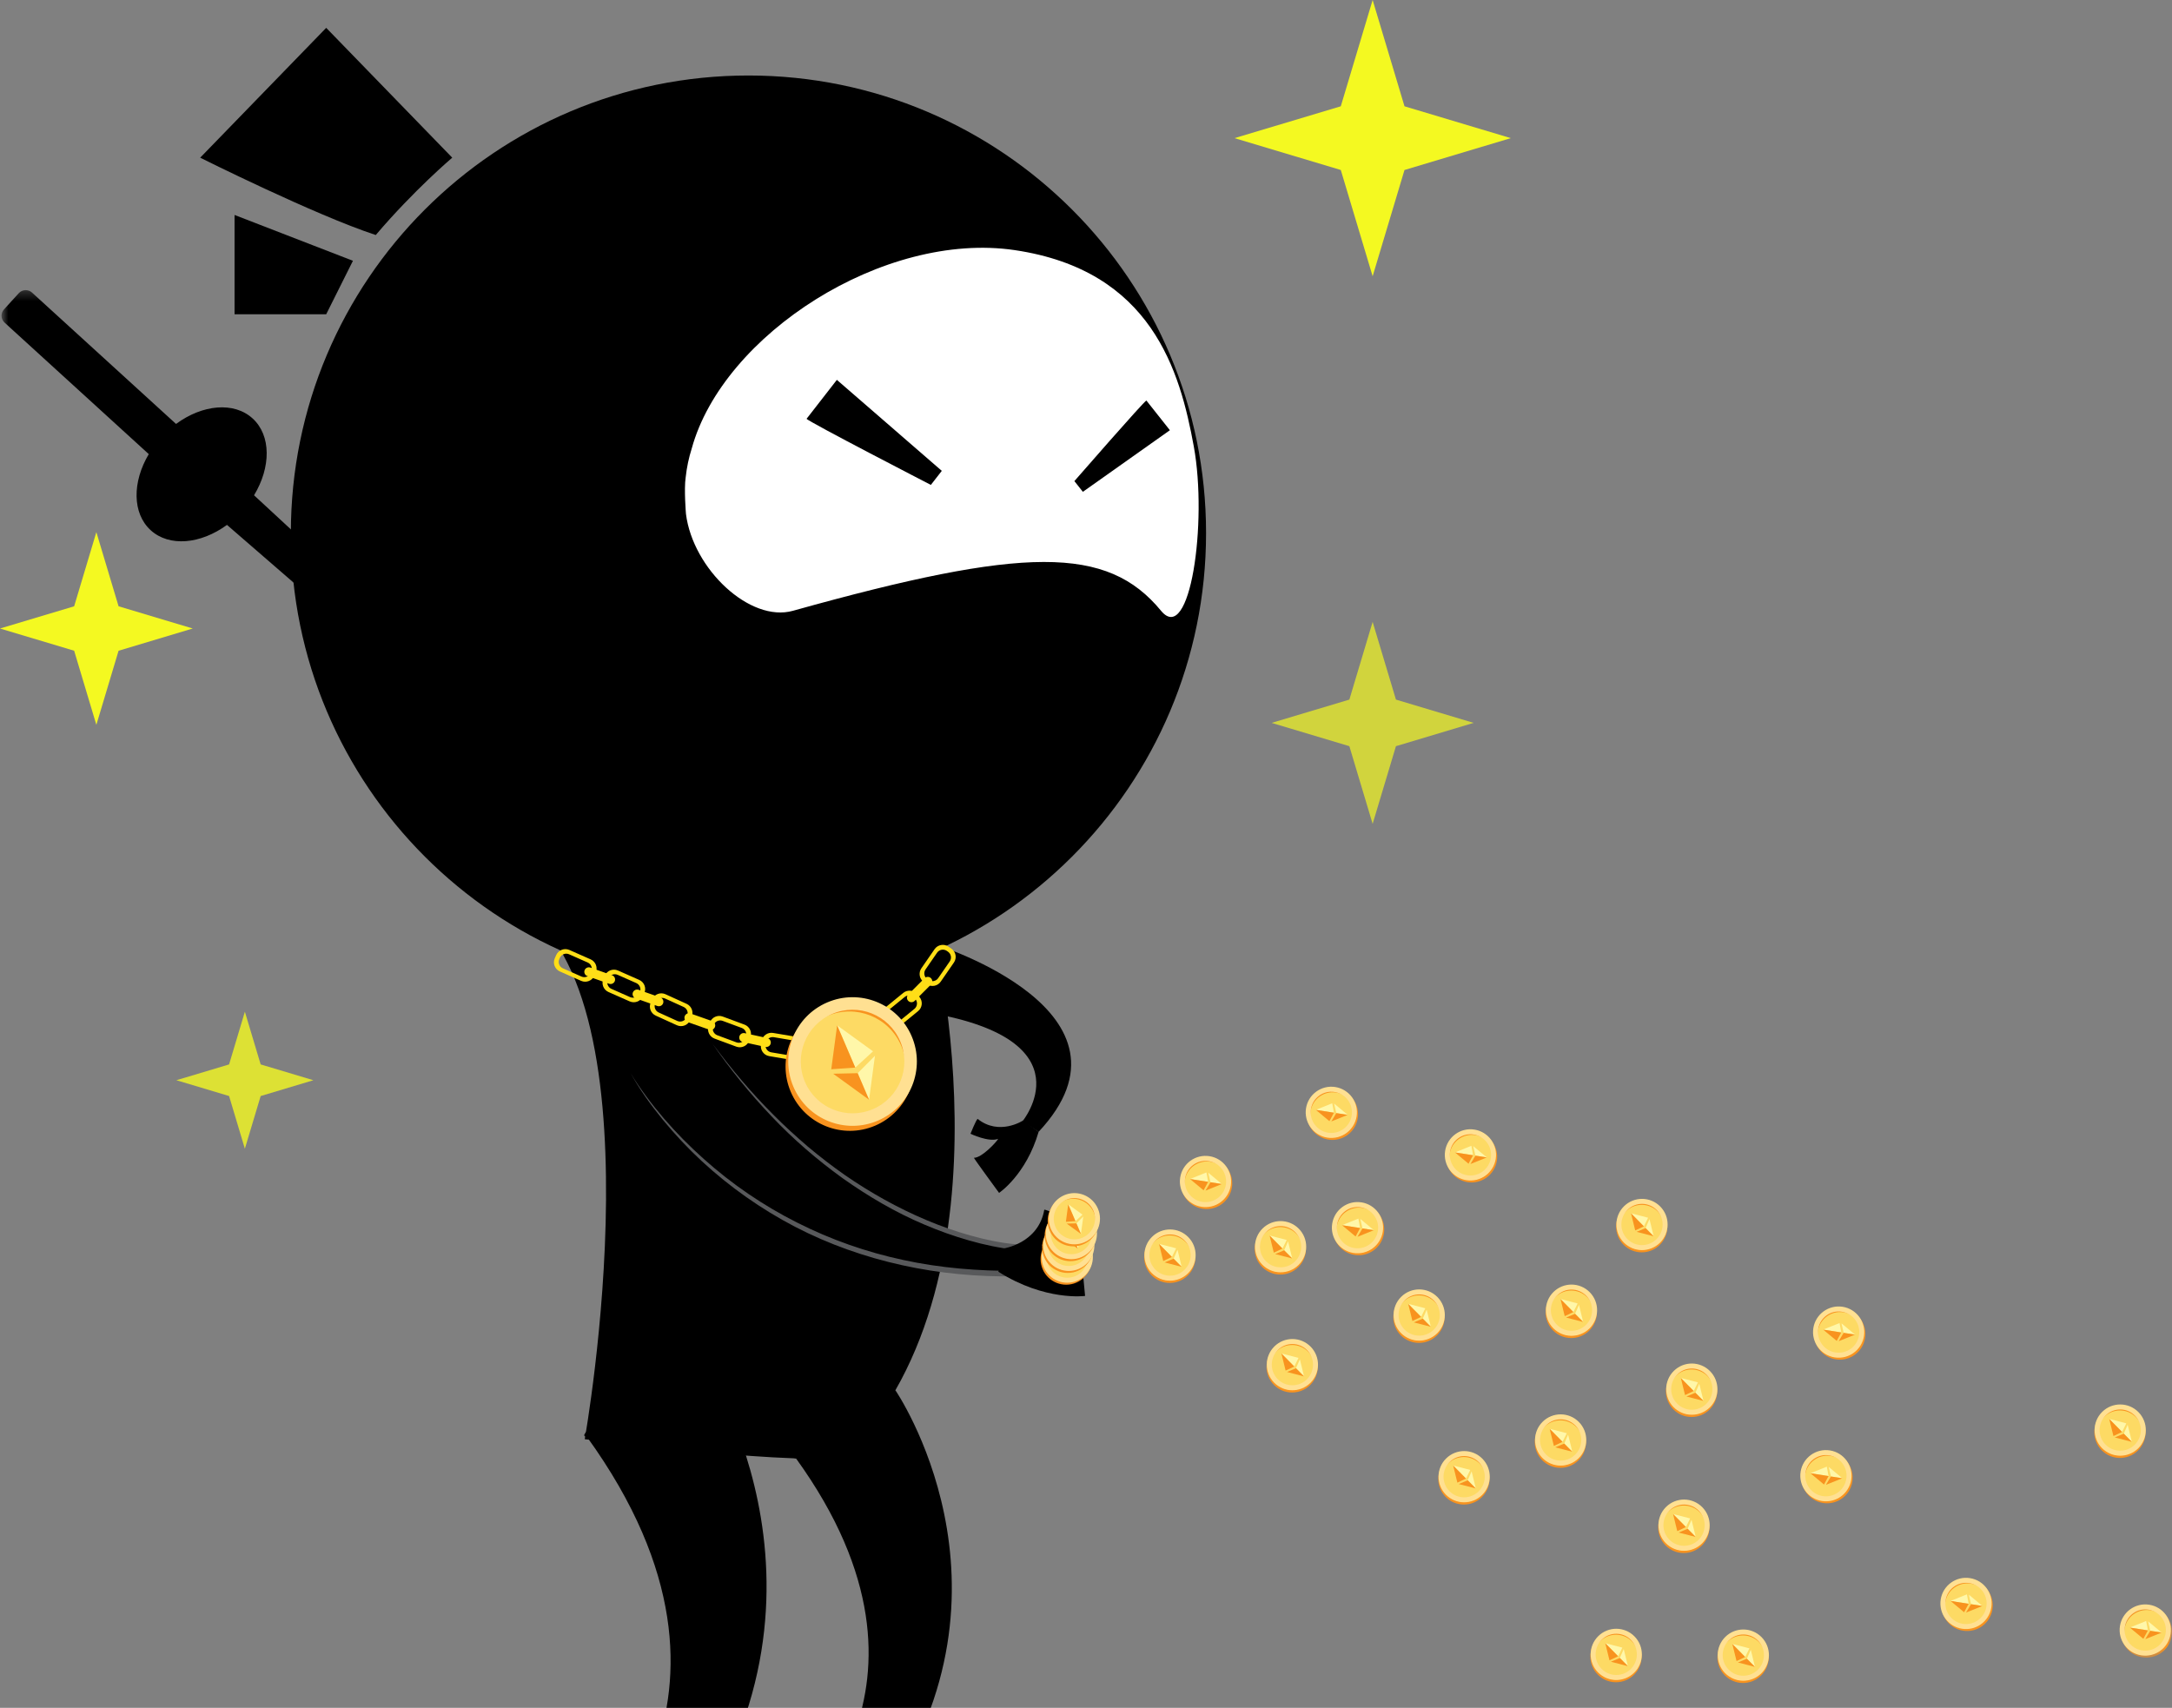 <?xml version="1.0" encoding="UTF-8"?>
<svg width="234px" height="184px" viewBox="0 0 234 184" version="1.1" xmlns="http://www.w3.org/2000/svg" xmlns:xlink="http://www.w3.org/1999/xlink">
    <rect x="0" y="0" width="234" height="184" fill="#808080" stroke="none"/>
    <!-- Generator: Sketch 50.2 (55047) - http://www.bohemiancoding.com/sketch -->
    <title>Group 11</title>
    <desc>Created with Sketch.</desc>
    <defs>
        <polygon id="path-1" points="0.142 0.306 86.241 0.306 86.241 74.787 0.142 74.787"></polygon>
        <polygon id="path-3" points="0 0.059 5.52 0.059 5.52 5.58 0 5.58"></polygon>
    </defs>
    <g id="Page-1" stroke="none" stroke-width="1" fill="none" fill-rule="evenodd">
        <g id="4" transform="translate(-80, -155)">
            <g id="Group-537" transform="translate(27, 133)">
                <g id="Group-11" transform="translate(53, 22)">
                    <g id="Group-537" transform="translate(117, 108.465) scale(-1, 1) translate(-117, -108.465) translate(0, 3)">
                        <g id="Group-3" transform="translate(147.595, 27.949)">
                            <mask id="mask-2" fill="white">
                                <use xlink:href="#path-1"></use>
                            </mask>
                            <g id="Clip-2"></g>
                            <path d="M31.644,47.373 C37.906,41.979 54.32,26.785 59.036,22.411 C57.206,19.394 57.178,15.969 59.191,14.133 C61.201,12.3 64.604,12.634 67.439,14.726 L82.963,0.567 C83.371,0.195 84.003,0.224 84.375,0.632 L85.981,2.393 C86.353,2.801 86.323,3.433 85.916,3.805 L70.377,17.977 C72.159,20.974 72.167,24.355 70.172,26.175 C68.169,28.002 64.781,27.675 61.952,25.602 C56.161,30.625 33.032,50.686 26.66,56.149 C19.871,61.97 5.77,72.931 5.77,72.931 L0.142,74.787 C0.142,74.787 24.987,53.106 31.644,47.373" id="Fill-1" fill="#000000" mask="url(#mask-2)"></path>
                        </g>
                        <path d="M104.065,54.433 C104.065,81.661 126.138,103.733 153.365,103.733 C180.593,103.733 202.665,81.661 202.665,54.433 C202.665,27.206 180.593,5.134 153.365,5.134 C126.138,5.134 104.065,27.206 104.065,54.433" id="Fill-4" fill="#000000"></path>
                        <path d="M105.385,45.108 C106.867,36.996 109.901,26.134 124.676,23.948 C138.763,21.865 156.113,33.037 159.478,45.328 C159.789,46.305 160.011,47.345 160.129,48.431 C160.322,49.72 160.097,52.376 160.097,52.376 C159.351,58.295 153.204,64.1 148.569,62.805 C123.6,55.829 114.713,55.759 108.915,62.805 C105.786,66.606 103.891,53.286 105.385,45.108" id="Fill-6" fill="#FFFFFF"></path>
                        <path d="M185.278,13.988 C185.278,13.988 189.412,17.488 193.517,22.321 C200.091,20.16 212.433,13.988 212.433,13.988 L198.856,9.22470434e-05 L185.278,13.988 Z" id="Fill-8" fill="#000000"></path>
                        <polygon id="Fill-10" fill="#000000" points="195.976 25.097 208.73 20.16 208.73 30.857 198.856 30.857"></polygon>
                        <path d="M147.102,42.119 C147.032,42.37 133.714,49.243 133.714,49.243 L132.536,47.729 L143.841,37.925 L147.102,42.119 Z" id="Fill-12" fill="#000000"></path>
                        <path d="M110.493,40.153 C110.693,40.16 118.252,48.833 118.252,48.833 L117.338,49.988 L107.962,43.351 L110.493,40.153 Z" id="Fill-14" fill="#000000"></path>
                        <path d="M133.792,95.716 C133.792,95.716 123.751,134.327 142.799,153.798 C145.974,155.193 171.003,152.056 171.003,152.056 C171.003,152.056 162.222,102.773 178.996,94 C179.237,92.78 133.792,95.716 133.792,95.716" id="Fill-16" fill="#000000"></path>
                        <path d="M137.534,146.785 C137.534,146.785 123.094,167.826 138.726,190.681 C138.442,191.011 127.733,195.842 127.733,195.842 L149.173,194.196 C149.173,194.196 130.112,179.209 148.244,154.124 C150.386,154.031 137.534,146.785 137.534,146.785" id="Fill-18" fill="#000000"></path>
                        <path d="M158.425,143.331 C158.425,143.331 141.772,167.596 159.799,193.953 C159.473,194.334 147.122,199.905 147.122,199.905 L171.846,198.007 C171.846,198.007 149.866,180.724 170.776,151.794 C173.246,151.688 158.425,143.331 158.425,143.331" id="Fill-20" fill="#000000"></path>
                        <path d="M166.076,112.587 C166.076,112.587 154.289,134.624 124.565,134.214 C124.77,134.214 124.565,131.344 124.565,131.344 C124.565,131.344 142.297,130.421 157.262,109.409" id="Fill-22" fill="#000000"></path>
                        <path d="M166.076,112.587 C165.094,114.379 163.889,116.044 162.598,117.629 C161.299,119.21 159.897,120.709 158.394,122.101 C155.383,124.881 152,127.264 148.36,129.165 C144.713,131.056 140.806,132.435 136.794,133.315 C132.783,134.203 128.664,134.577 124.561,134.51 L124.565,133.917 C124.462,133.917 124.395,133.972 124.37,133.999 C124.36,134.009 124.349,134.024 124.342,134.034 L124.333,134.051 C124.324,134.069 124.326,134.066 124.327,134.065 C124.329,134.056 124.334,134.034 124.337,134.012 C124.343,133.966 124.348,133.911 124.351,133.856 C124.358,133.745 124.361,133.628 124.362,133.511 C124.363,133.276 124.357,133.038 124.35,132.799 C124.333,132.322 124.308,131.841 124.276,131.364 L124.257,131.076 L124.55,131.055 C125.359,130.995 126.196,130.858 127.012,130.697 C127.831,130.536 128.645,130.337 129.451,130.11 C131.064,129.66 132.647,129.102 134.192,128.45 C137.284,127.148 140.228,125.499 142.993,123.588 C144.368,122.624 145.702,121.598 146.989,120.514 C148.263,119.417 149.512,118.287 150.695,117.089 C153.077,114.708 155.255,112.123 157.262,109.409 C155.349,112.191 153.211,114.82 150.879,117.268 C148.555,119.727 145.979,121.945 143.234,123.93 C140.471,125.888 137.531,127.621 134.4,128.94 C132.839,129.608 131.237,130.181 129.601,130.645 C128.784,130.88 127.958,131.085 127.123,131.254 C126.285,131.422 125.455,131.565 124.58,131.633 L124.854,131.323 C124.889,131.809 124.917,132.291 124.935,132.778 C124.944,133.022 124.951,133.266 124.951,133.513 C124.951,133.637 124.949,133.761 124.942,133.891 C124.938,133.956 124.933,134.022 124.923,134.095 C124.918,134.133 124.912,134.171 124.898,134.22 C124.891,134.247 124.883,134.274 124.862,134.319 L124.841,134.356 C124.83,134.372 124.814,134.392 124.799,134.408 C124.764,134.447 124.684,134.509 124.566,134.51 L124.569,133.917 C128.63,133.945 132.702,133.613 136.673,132.752 C140.643,131.907 144.506,130.551 148.13,128.716 C151.758,126.891 155.147,124.58 158.178,121.865 C159.695,120.508 161.134,119.061 162.463,117.515 C163.127,116.743 163.766,115.948 164.371,115.127 C164.977,114.307 165.562,113.469 166.076,112.587" id="Fill-24" fill="#58595B"></path>
                        <path d="M133.11,98.798 C133.11,98.798 110.011,106.027 122.105,118.942 C122.72,118.532 123.848,117.814 123.848,117.814 C123.848,117.814 116.673,109.102 133.79,106.13 C133.687,105.72 133.11,98.798 133.11,98.798" id="Fill-26" fill="#000000"></path>
                        <path d="M123.771,117.715 C123.771,117.715 126.343,119.418 128.68,117.543 C128.875,117.722 129.444,119.15 129.444,119.15 C129.444,119.15 127.469,120.098 126.465,119.696 C126.566,119.964 128.239,121.771 129.076,121.738 C129.042,121.872 126.365,125.52 126.365,125.52 C126.365,125.52 123.455,123.583 122.105,118.942 C122.347,118.781 123.771,117.715 123.771,117.715" id="Fill-28" fill="#000000"></path>
                        <path d="M125.904,131.512 C125.904,131.512 122.124,130.981 121.493,127.327 C121.166,127.332 119.468,128.19 119.468,128.19 C119.468,128.19 120.521,130.689 121.782,131.14 C121.469,131.305 118.435,131.609 117.687,130.892 C117.608,131.044 117.099,136.622 117.099,136.622 C117.099,136.622 121.385,137.211 126.443,134.015 C126.349,133.667 125.904,131.512 125.904,131.512" id="Fill-30" fill="#000000"></path>
                        <path d="M118.258,134.695 C117.13,134.212 116.608,132.905 117.092,131.777 C117.576,130.649 118.882,130.127 120.01,130.611 C121.138,131.095 121.66,132.402 121.176,133.529 C120.692,134.657 119.386,135.179 118.258,134.695 M120.222,130.117 C118.821,129.516 117.199,130.165 116.598,131.565 C115.997,132.966 116.645,134.588 118.046,135.189 C119.446,135.791 121.069,135.142 121.67,133.741 C122.271,132.341 121.623,130.718 120.222,130.117" id="Fill-32" fill="#F8931F"></path>
                        <path d="M121.376,133.66 C120.85,134.887 119.429,135.455 118.202,134.929 C116.975,134.402 116.407,132.981 116.934,131.755 C117.46,130.528 118.881,129.96 120.108,130.486 C121.335,131.013 121.903,132.434 121.376,133.66" id="Fill-34" fill="#FDDA64"></path>
                        <path d="M118.143,134.48 C117.015,133.997 116.493,132.69 116.977,131.562 C117.461,130.434 118.767,129.913 119.895,130.396 C121.023,130.88 121.545,132.187 121.061,133.314 C120.577,134.442 119.271,134.964 118.143,134.48 M120.107,129.902 C118.706,129.301 117.084,129.95 116.483,131.35 C115.882,132.751 116.53,134.374 117.931,134.975 C119.332,135.576 120.954,134.927 121.555,133.526 C122.156,132.126 121.508,130.503 120.107,129.902" id="Fill-36" fill="#FFE092"></path>
                        <polygon id="Fill-38" fill="#F8931F" points="119.641 131.319 119.599 131.154 119.512 131.356"></polygon>
                        <polygon id="Fill-40" fill="#FFF7A9" points="119.681 130.885 118.141 132.001 118.902 132.699"></polygon>
                        <polygon id="Fill-42" fill="#F8931F" points="119.681 130.885 119.933 132.77 118.902 132.699"></polygon>
                        <polygon id="Fill-44" fill="#FFF7A9" points="118.311 134.079 118.058 132.193 118.799 132.939"></polygon>
                        <polygon id="Fill-46" fill="#F8931F" points="118.311 134.079 119.85 132.962 118.799 132.939"></polygon>
                        <path d="M118.092,133.428 C116.964,132.944 116.442,131.638 116.926,130.51 C117.41,129.382 118.716,128.86 119.844,129.344 C120.972,129.828 121.494,131.134 121.01,132.262 C120.526,133.39 119.22,133.912 118.092,133.428 M120.056,128.85 C118.656,128.249 117.033,128.897 116.432,130.298 C115.831,131.699 116.479,133.321 117.88,133.922 C119.281,134.523 120.904,133.875 121.504,132.474 C122.106,131.073 121.457,129.451 120.056,128.85" id="Fill-48" fill="#F8931F"></path>
                        <path d="M121.21,132.393 C120.684,133.62 119.263,134.188 118.036,133.661 C116.809,133.135 116.242,131.714 116.768,130.487 C117.294,129.26 118.715,128.692 119.942,129.219 C121.169,129.745 121.737,131.166 121.21,132.393" id="Fill-50" fill="#FDDA64"></path>
                        <path d="M117.978,133.213 C116.85,132.729 116.327,131.423 116.811,130.295 C117.295,129.167 118.601,128.645 119.729,129.129 C120.857,129.613 121.379,130.919 120.895,132.047 C120.412,133.175 119.105,133.697 117.978,133.213 M119.941,128.635 C118.541,128.034 116.918,128.682 116.317,130.083 C115.716,131.484 116.364,133.106 117.766,133.707 C119.166,134.308 120.789,133.66 121.39,132.259 C121.991,130.858 121.342,129.236 119.941,128.635" id="Fill-52" fill="#FFE092"></path>
                        <polygon id="Fill-54" fill="#F8931F" points="119.475 130.052 119.433 129.887 119.346 130.089"></polygon>
                        <polygon id="Fill-56" fill="#FFF7A9" points="119.515 129.617 117.975 130.734 118.737 131.432"></polygon>
                        <polygon id="Fill-58" fill="#F8931F" points="119.515 129.617 119.767 131.502 118.737 131.432"></polygon>
                        <polygon id="Fill-60" fill="#FFF7A9" points="118.144 132.811 117.893 130.926 118.634 131.671"></polygon>
                        <polygon id="Fill-62" fill="#F8931F" points="118.144 132.811 119.684 131.695 118.634 131.671"></polygon>
                        <path d="M117.815,132.161 C116.687,131.677 116.165,130.37 116.649,129.243 C117.133,128.115 118.439,127.593 119.567,128.076 C120.695,128.56 121.217,129.867 120.733,130.994 C120.249,132.122 118.943,132.644 117.815,132.161 M119.779,127.582 C118.378,126.981 116.756,127.63 116.155,129.03 C115.554,130.431 116.202,132.054 117.603,132.655 C119.004,133.256 120.627,132.607 121.227,131.206 C121.828,129.806 121.18,128.183 119.779,127.582" id="Fill-64" fill="#F8931F"></path>
                        <path d="M120.934,131.126 C120.407,132.352 118.986,132.92 117.759,132.394 C116.532,131.868 115.964,130.446 116.491,129.22 C117.017,127.993 118.438,127.425 119.665,127.951 C120.892,128.478 121.46,129.899 120.934,131.126" id="Fill-66" fill="#FDDA64"></path>
                        <path d="M117.7,131.946 C116.572,131.462 116.05,130.156 116.534,129.028 C117.018,127.9 118.325,127.378 119.452,127.861 C120.58,128.345 121.102,129.652 120.618,130.78 C120.134,131.908 118.828,132.429 117.7,131.946 M119.665,127.367 C118.264,126.766 116.641,127.415 116.04,128.815 C115.439,130.216 116.088,131.839 117.488,132.44 C118.889,133.041 120.512,132.392 121.113,130.992 C121.713,129.591 121.065,127.968 119.665,127.367" id="Fill-68" fill="#FFE092"></path>
                        <polygon id="Fill-70" fill="#F8931F" points="119.198 128.785 119.155 128.62 119.069 128.821"></polygon>
                        <polygon id="Fill-72" fill="#FFF7A9" points="119.238 128.35 117.698 129.466 118.46 130.164"></polygon>
                        <polygon id="Fill-74" fill="#F8931F" points="119.238 128.35 119.49 130.235 118.46 130.164"></polygon>
                        <polygon id="Fill-76" fill="#FFF7A9" points="117.868 131.544 117.615 129.658 118.357 130.404"></polygon>
                        <polygon id="Fill-78" fill="#F8931F" points="117.868 131.544 119.408 130.427 118.357 130.404"></polygon>
                        <path d="M117.492,130.56 C116.364,130.076 115.842,128.77 116.326,127.642 C116.809,126.514 118.116,125.992 119.244,126.476 C120.372,126.96 120.894,128.266 120.41,129.394 C119.926,130.522 118.62,131.044 117.492,130.56 M119.456,125.982 C118.055,125.381 116.433,126.029 115.832,127.43 C115.231,128.831 115.879,130.453 117.28,131.054 C118.68,131.655 120.303,131.007 120.904,129.606 C121.505,128.205 120.857,126.583 119.456,125.982" id="Fill-80" fill="#F8931F"></path>
                        <path d="M120.61,129.525 C120.084,130.752 118.663,131.32 117.436,130.794 C116.209,130.267 115.641,128.846 116.167,127.619 C116.694,126.392 118.115,125.825 119.342,126.351 C120.568,126.877 121.137,128.298 120.61,129.525" id="Fill-82" fill="#FDDA64"></path>
                        <path d="M117.377,130.345 C116.249,129.862 115.727,128.555 116.211,127.427 C116.695,126.299 118.001,125.777 119.129,126.261 C120.257,126.745 120.779,128.051 120.295,129.179 C119.811,130.307 118.505,130.829 117.377,130.345 M119.341,125.767 C117.94,125.166 116.318,125.814 115.717,127.215 C115.116,128.616 115.764,130.238 117.165,130.839 C118.566,131.44 120.188,130.792 120.789,129.391 C121.39,127.99 120.742,126.368 119.341,125.767" id="Fill-84" fill="#FFE092"></path>
                        <polygon id="Fill-86" fill="#F8931F" points="118.875 127.184 118.833 127.019 118.746 127.221"></polygon>
                        <polygon id="Fill-88" fill="#FFF7A9" points="118.915 126.749 117.375 127.866 118.136 128.564"></polygon>
                        <polygon id="Fill-90" fill="#F8931F" points="118.915 126.749 119.167 128.635 118.136 128.564"></polygon>
                        <polygon id="Fill-92" fill="#FFF7A9" points="117.545 129.943 117.292 128.058 118.033 128.804"></polygon>
                        <polygon id="Fill-94" fill="#F8931F" points="117.545 129.943 119.084 128.827 118.033 128.804"></polygon>
                        <path d="M101.81,124.849 C101.619,123.637 102.447,122.5 103.66,122.308 C104.872,122.117 106.009,122.945 106.2,124.158 C106.391,125.37 105.563,126.508 104.351,126.699 C103.139,126.89 102.001,126.062 101.81,124.849 M106.731,124.074 C106.494,122.568 105.081,121.54 103.576,121.778 C102.07,122.015 101.042,123.428 101.279,124.933 C101.516,126.439 102.929,127.467 104.435,127.23 C105.94,126.993 106.968,125.58 106.731,124.074" id="Fill-96" fill="#F8931F"></path>
                        <path d="M104.347,126.938 C103.028,127.146 101.791,126.245 101.583,124.926 C101.375,123.608 102.276,122.37 103.594,122.163 C104.913,121.955 106.15,122.855 106.358,124.174 C106.566,125.493 105.665,126.73 104.347,126.938" id="Fill-98" fill="#FDDA64"></path>
                        <path d="M101.931,124.638 C101.74,123.426 102.567,122.288 103.78,122.097 C104.992,121.906 106.13,122.734 106.321,123.946 C106.512,125.158 105.684,126.296 104.472,126.487 C103.259,126.678 102.122,125.85 101.931,124.638 M106.852,123.863 C106.615,122.357 105.202,121.329 103.696,121.566 C102.191,121.803 101.163,123.216 101.4,124.721 C101.637,126.227 103.05,127.255 104.555,127.018 C106.061,126.781 107.089,125.368 106.852,123.863" id="Fill-100" fill="#FFE092"></path>
                        <polygon id="Fill-102" fill="#F8931F" points="105.47 124.194 105.587 124.07 105.37 124.104"></polygon>
                        <polygon id="Fill-104" fill="#FFF7A9" points="105.793 124.025 104.029 123.315 103.843 124.332"></polygon>
                        <polygon id="Fill-106" fill="#F8931F" points="105.793 124.025 104.332 125.242 103.843 124.332"></polygon>
                        <polygon id="Fill-108" fill="#FFF7A9" points="102.36 124.565 103.822 123.348 103.585 124.373"></polygon>
                        <polygon id="Fill-110" fill="#F8931F" points="102.36 124.565 104.125 125.274 103.585 124.373"></polygon>
                        <path d="M85.435,129.825 C85.244,128.613 86.071,127.475 87.284,127.284 C88.496,127.093 89.634,127.921 89.825,129.133 C90.016,130.345 89.188,131.483 87.976,131.674 C86.763,131.865 85.626,131.037 85.435,129.825 M90.356,129.05 C90.118,127.544 88.706,126.516 87.2,126.753 C85.695,126.99 84.666,128.403 84.903,129.908 C85.141,131.414 86.554,132.442 88.059,132.205 C89.565,131.968 90.593,130.555 90.356,129.05" id="Fill-112" fill="#F8931F"></path>
                        <path d="M87.971,131.913 C86.653,132.121 85.415,131.221 85.207,129.902 C85,128.583 85.9,127.346 87.219,127.138 C88.537,126.93 89.775,127.831 89.983,129.15 C90.191,130.468 89.29,131.705 87.971,131.913" id="Fill-114" fill="#FDDA64"></path>
                        <path d="M85.555,129.613 C85.364,128.401 86.192,127.263 87.405,127.072 C88.617,126.881 89.754,127.709 89.945,128.922 C90.136,130.134 89.309,131.271 88.096,131.463 C86.884,131.654 85.746,130.826 85.555,129.613 M90.476,128.838 C90.239,127.332 88.827,126.304 87.321,126.541 C85.815,126.779 84.787,128.192 85.024,129.697 C85.262,131.203 86.675,132.231 88.18,131.993 C89.686,131.756 90.714,130.343 90.476,128.838" id="Fill-116" fill="#FFE092"></path>
                        <polygon id="Fill-118" fill="#F8931F" points="89.094 129.169 89.211 129.046 88.995 129.08"></polygon>
                        <polygon id="Fill-120" fill="#FFF7A9" points="89.418 129 87.653 128.291 87.468 129.307"></polygon>
                        <polygon id="Fill-122" fill="#F8931F" points="89.418 129 87.956 130.217 87.468 129.307"></polygon>
                        <polygon id="Fill-124" fill="#FFF7A9" points="85.985 129.541 87.446 128.324 87.21 129.348"></polygon>
                        <polygon id="Fill-126" fill="#F8931F" points="85.985 129.541 87.75 130.25 87.21 129.348"></polygon>
                        <path d="M34.969,156.549 C34.778,155.336 35.606,154.199 36.818,154.007 C38.03,153.817 39.168,154.645 39.359,155.857 C39.55,157.069 38.723,158.207 37.51,158.398 C36.298,158.589 35.16,157.761 34.969,156.549 M39.89,155.773 C39.653,154.268 38.24,153.239 36.735,153.477 C35.229,153.714 34.201,155.127 34.438,156.632 C34.675,158.138 36.088,159.166 37.594,158.929 C39.099,158.692 40.127,157.279 39.89,155.773" id="Fill-128" fill="#F8931F"></path>
                        <path d="M37.506,158.637 C36.187,158.845 34.95,157.944 34.742,156.625 C34.534,155.307 35.435,154.07 36.753,153.862 C38.072,153.654 39.309,154.554 39.517,155.873 C39.725,157.192 38.824,158.429 37.506,158.637" id="Fill-130" fill="#FDDA64"></path>
                        <path d="M35.09,156.337 C34.899,155.125 35.727,153.987 36.939,153.796 C38.151,153.605 39.289,154.433 39.48,155.645 C39.671,156.857 38.843,157.995 37.631,158.186 C36.418,158.377 35.281,157.549 35.09,156.337 M40.011,155.562 C39.774,154.056 38.361,153.028 36.855,153.265 C35.35,153.502 34.322,154.915 34.559,156.42 C34.796,157.926 36.209,158.955 37.714,158.717 C39.22,158.48 40.248,157.067 40.011,155.562" id="Fill-132" fill="#FFE092"></path>
                        <polygon id="Fill-134" fill="#F8931F" points="38.629 155.893 38.746 155.769 38.529 155.803"></polygon>
                        <polygon id="Fill-136" fill="#FFF7A9" points="38.953 155.724 37.188 155.015 37.002 156.031"></polygon>
                        <polygon id="Fill-138" fill="#F8931F" points="38.953 155.724 37.491 156.941 37.002 156.031"></polygon>
                        <polygon id="Fill-140" fill="#FFF7A9" points="35.519 156.265 36.981 155.047 36.744 156.072"></polygon>
                        <polygon id="Fill-142" fill="#F8931F" points="35.519 156.265 37.284 156.974 36.744 156.072"></polygon>
                        <path d="M19.876,170.309 C19.685,169.097 20.513,167.959 21.725,167.768 C22.938,167.577 24.075,168.405 24.266,169.617 C24.457,170.83 23.629,171.967 22.417,172.158 C21.205,172.35 20.067,171.521 19.876,170.309 M24.797,169.534 C24.56,168.028 23.147,167 21.641,167.237 C20.136,167.474 19.108,168.887 19.345,170.393 C19.582,171.898 20.995,172.927 22.501,172.689 C24.006,172.452 25.034,171.039 24.797,169.534" id="Fill-144" fill="#F8931F"></path>
                        <path d="M22.413,172.397 C21.094,172.605 19.857,171.705 19.649,170.386 C19.441,169.067 20.342,167.83 21.661,167.622 C22.979,167.414 24.216,168.315 24.424,169.634 C24.632,170.952 23.731,172.19 22.413,172.397" id="Fill-146" fill="#FDDA64"></path>
                        <path d="M19.997,170.098 C19.806,168.885 20.634,167.747 21.846,167.557 C23.059,167.366 24.196,168.194 24.387,169.406 C24.578,170.618 23.75,171.756 22.538,171.947 C21.325,172.138 20.188,171.31 19.997,170.098 M24.918,169.322 C24.681,167.816 23.268,166.788 21.762,167.026 C20.257,167.263 19.228,168.676 19.466,170.181 C19.703,171.687 21.116,172.715 22.622,172.478 C24.127,172.241 25.155,170.828 24.918,169.322" id="Fill-148" fill="#FFE092"></path>
                        <polygon id="Fill-150" fill="#F8931F" points="23.536 169.654 23.653 169.53 23.436 169.564"></polygon>
                        <polygon id="Fill-152" fill="#FFF7A9" points="23.859 169.484 22.095 168.775 21.909 169.792"></polygon>
                        <polygon id="Fill-154" fill="#F8931F" points="23.859 169.484 22.398 170.701 21.909 169.792"></polygon>
                        <polygon id="Fill-156" fill="#FFF7A9" points="20.426 170.025 21.888 168.808 21.651 169.832"></polygon>
                        <polygon id="Fill-158" fill="#F8931F" points="20.426 170.025 22.191 170.734 21.651 169.832"></polygon>
                        <g id="Group-162" transform="translate(0, 170.01)">
                            <mask id="mask-4" fill="white">
                                <use xlink:href="#path-3"></use>
                            </mask>
                            <g id="Clip-161"></g>
                            <path d="M0.565,3.165 C0.374,1.953 1.202,0.815 2.414,0.624 C3.627,0.433 4.764,1.261 4.955,2.474 C5.146,3.686 4.318,4.824 3.106,5.015 C1.894,5.206 0.756,4.378 0.565,3.165 M5.486,2.39 C5.249,0.884 3.836,-0.144 2.331,0.093 C0.825,0.331 -0.203,1.743 0.034,3.249 C0.271,4.755 1.684,5.783 3.19,5.545 C4.695,5.308 5.723,3.895 5.486,2.39" id="Fill-160" fill="#F8931F" mask="url(#mask-4)"></path>
                        </g>
                        <path d="M3.102,175.263 C1.783,175.471 0.546,174.571 0.338,173.252 C0.13,171.933 1.031,170.696 2.349,170.488 C3.668,170.28 4.905,171.181 5.113,172.5 C5.321,173.818 4.421,175.056 3.102,175.263" id="Fill-163" fill="#FDDA64"></path>
                        <path d="M0.686,172.964 C0.495,171.751 1.323,170.613 2.535,170.422 C3.747,170.231 4.885,171.06 5.076,172.272 C5.267,173.484 4.439,174.622 3.227,174.813 C2.014,175.004 0.877,174.176 0.686,172.964 M5.607,172.188 C5.37,170.682 3.957,169.654 2.451,169.891 C0.946,170.128 -0.082,171.542 0.155,173.047 C0.392,174.553 1.805,175.581 3.311,175.344 C4.816,175.106 5.844,173.694 5.607,172.188" id="Fill-165" fill="#FFE092"></path>
                        <polygon id="Fill-167" fill="#F8931F" points="4.225 172.52 4.342 172.396 4.125 172.43"></polygon>
                        <polygon id="Fill-169" fill="#FFF7A9" points="4.548 172.35 2.783 171.641 2.598 172.658"></polygon>
                        <polygon id="Fill-171" fill="#F8931F" points="4.548 172.35 3.087 173.567 2.598 172.658"></polygon>
                        <polygon id="Fill-173" fill="#FFF7A9" points="1.115 172.891 2.577 171.674 2.34 172.698"></polygon>
                        <polygon id="Fill-175" fill="#F8931F" points="1.115 172.891 2.88 173.6 2.34 172.698"></polygon>
                        <path d="M73.267,121.984 C73.076,120.771 73.904,119.633 75.116,119.442 C76.329,119.251 77.466,120.08 77.657,121.292 C77.848,122.504 77.021,123.642 75.808,123.833 C74.596,124.024 73.458,123.196 73.267,121.984 M78.189,121.208 C77.951,119.703 76.539,118.674 75.033,118.912 C73.527,119.149 72.499,120.562 72.736,122.067 C72.973,123.573 74.386,124.601 75.892,124.363 C77.398,124.126 78.426,122.714 78.189,121.208" id="Fill-177" fill="#F8931F"></path>
                        <path d="M75.804,124.072 C74.485,124.28 73.248,123.379 73.04,122.06 C72.832,120.742 73.733,119.504 75.051,119.297 C76.37,119.089 77.608,119.989 77.816,121.308 C78.023,122.626 77.123,123.864 75.804,124.072" id="Fill-179" fill="#FDDA64"></path>
                        <path d="M73.388,121.772 C73.197,120.56 74.025,119.422 75.237,119.231 C76.45,119.04 77.587,119.868 77.778,121.08 C77.969,122.292 77.141,123.43 75.929,123.621 C74.717,123.812 73.579,122.984 73.388,121.772 M78.31,120.996 C78.072,119.491 76.659,118.462 75.153,118.7 C73.648,118.937 72.62,120.35 72.857,121.855 C73.094,123.361 74.507,124.39 76.013,124.152 C77.518,123.915 78.547,122.502 78.31,120.996" id="Fill-181" fill="#FFE092"></path>
                        <polygon id="Fill-183" fill="#F8931F" points="76.927 121.328 77.044 121.204 76.828 121.238"></polygon>
                        <polygon id="Fill-185" fill="#FFF7A9" points="77.251 121.159 75.486 120.45 75.3 121.466"></polygon>
                        <polygon id="Fill-187" fill="#F8931F" points="77.251 121.159 75.789 122.376 75.3 121.466"></polygon>
                        <polygon id="Fill-189" fill="#FFF7A9" points="73.818 121.699 75.279 120.482 75.043 121.506"></polygon>
                        <polygon id="Fill-191" fill="#F8931F" points="73.818 121.699 75.582 122.409 75.043 121.506"></polygon>
                        <path d="M33.598,141.075 C33.407,139.863 34.234,138.725 35.447,138.534 C36.659,138.343 37.797,139.171 37.988,140.383 C38.179,141.595 37.351,142.733 36.139,142.924 C34.926,143.115 33.789,142.287 33.598,141.075 M38.519,140.299 C38.282,138.794 36.869,137.765 35.363,138.003 C33.858,138.24 32.829,139.653 33.067,141.158 C33.304,142.664 34.717,143.692 36.222,143.455 C37.728,143.218 38.756,141.805 38.519,140.299" id="Fill-193" fill="#F8931F"></path>
                        <path d="M36.134,143.163 C34.816,143.371 33.578,142.47 33.371,141.152 C33.163,139.833 34.063,138.596 35.382,138.388 C36.7,138.18 37.938,139.081 38.146,140.399 C38.354,141.718 37.453,142.955 36.134,143.163" id="Fill-195" fill="#FDDA64"></path>
                        <path d="M33.719,140.863 C33.528,139.651 34.355,138.513 35.568,138.322 C36.78,138.131 37.918,138.959 38.109,140.171 C38.3,141.384 37.472,142.521 36.26,142.712 C35.047,142.903 33.91,142.075 33.719,140.863 M38.64,140.088 C38.402,138.582 36.99,137.554 35.484,137.791 C33.978,138.028 32.95,139.441 33.188,140.947 C33.425,142.452 34.838,143.481 36.343,143.243 C37.849,143.006 38.877,141.593 38.64,140.088" id="Fill-197" fill="#FFE092"></path>
                        <polygon id="Fill-199" fill="#F8931F" points="37.258 140.419 37.375 140.295 37.158 140.329"></polygon>
                        <polygon id="Fill-201" fill="#FFF7A9" points="37.581 140.25 35.816 139.541 35.631 140.557"></polygon>
                        <polygon id="Fill-203" fill="#F8931F" points="37.581 140.25 36.12 141.467 35.631 140.557"></polygon>
                        <polygon id="Fill-205" fill="#FFF7A9" points="34.148 140.791 35.61 139.574 35.373 140.597"></polygon>
                        <polygon id="Fill-207" fill="#F8931F" points="34.148 140.791 35.913 141.5 35.373 140.597"></polygon>
                        <path d="M88.255,117.399 C88.064,116.186 88.892,115.049 90.104,114.858 C91.317,114.666 92.454,115.495 92.645,116.707 C92.836,117.919 92.008,119.057 90.796,119.248 C89.584,119.439 88.446,118.611 88.255,117.399 M93.176,116.623 C92.939,115.118 91.526,114.089 90.02,114.327 C88.515,114.564 87.487,115.977 87.724,117.482 C87.962,118.988 89.374,120.016 90.88,119.779 C92.385,119.542 93.413,118.129 93.176,116.623" id="Fill-225" fill="#F8931F"></path>
                        <path d="M90.792,119.487 C89.473,119.695 88.235,118.794 88.028,117.475 C87.82,116.157 88.721,114.92 90.039,114.712 C91.358,114.504 92.595,115.404 92.803,116.723 C93.011,118.041 92.11,119.279 90.792,119.487" id="Fill-227" fill="#FDDA64"></path>
                        <path d="M88.376,117.187 C88.185,115.975 89.013,114.837 90.225,114.646 C91.437,114.455 92.575,115.283 92.766,116.495 C92.957,117.707 92.129,118.845 90.917,119.036 C89.705,119.227 88.567,118.399 88.376,117.187 M93.297,116.412 C93.06,114.906 91.647,113.878 90.141,114.115 C88.636,114.352 87.607,115.765 87.845,117.27 C88.082,118.776 89.495,119.804 91.001,119.567 C92.506,119.33 93.534,117.917 93.297,116.412" id="Fill-229" fill="#FFE092"></path>
                        <polygon id="Fill-231" fill="#F8931F" points="91.915 116.743 92.032 116.619 91.815 116.653"></polygon>
                        <polygon id="Fill-233" fill="#FFF7A9" points="92.238 116.574 90.473 115.865 90.288 116.881"></polygon>
                        <polygon id="Fill-235" fill="#F8931F" points="92.238 116.574 90.777 117.791 90.288 116.881"></polygon>
                        <polygon id="Fill-237" fill="#FFF7A9" points="88.805 117.115 90.267 115.897 90.03 116.922"></polygon>
                        <polygon id="Fill-239" fill="#F8931F" points="88.805 117.115 90.57 117.823 90.03 116.922"></polygon>
                        <path d="M63.163,139.982 C62.289,139.12 62.28,137.713 63.142,136.84 C64.004,135.966 65.411,135.957 66.285,136.819 C67.158,137.682 67.167,139.088 66.305,139.962 C65.443,140.835 64.036,140.844 63.163,139.982 M66.662,136.437 C65.578,135.366 63.83,135.377 62.759,136.462 C61.689,137.547 61.7,139.294 62.785,140.365 C63.87,141.436 65.617,141.424 66.688,140.34 C67.759,139.255 67.747,137.507 66.662,136.437" id="Fill-241" fill="#F8931F"></path>
                        <path d="M66.444,140.157 C65.506,141.107 63.976,141.117 63.025,140.179 C62.076,139.241 62.065,137.711 63.003,136.761 C63.941,135.811 65.471,135.801 66.421,136.739 C67.371,137.676 67.382,139.207 66.444,140.157" id="Fill-243" fill="#FDDA64"></path>
                        <path d="M63.134,139.74 C62.261,138.878 62.252,137.471 63.114,136.598 C63.976,135.724 65.383,135.715 66.256,136.577 C67.13,137.44 67.139,138.846 66.277,139.72 C65.415,140.593 64.008,140.602 63.134,139.74 M66.634,136.195 C65.549,135.124 63.802,135.135 62.731,136.22 C61.661,137.305 61.672,139.052 62.756,140.123 C63.841,141.194 65.588,141.182 66.659,140.097 C67.73,139.013 67.718,137.265 66.634,136.195" id="Fill-245" fill="#FFE092"></path>
                        <polygon id="Fill-247" fill="#F8931F" points="65.711 137.332 65.732 137.163 65.577 137.319"></polygon>
                        <polygon id="Fill-249" fill="#FFF7A9" points="65.878 136.954 64.037 137.431 64.491 138.358"></polygon>
                        <polygon id="Fill-251" fill="#F8931F" points="65.878 136.954 65.425 138.801 64.491 138.358"></polygon>
                        <polygon id="Fill-253" fill="#FFF7A9" points="63.437 139.427 63.89 137.58 64.308 138.544"></polygon>
                        <polygon id="Fill-255" fill="#F8931F" points="63.437 139.427 65.278 138.95 64.308 138.544"></polygon>
                        <path d="M51.037,163.144 C50.164,162.282 50.155,160.875 51.017,160.002 C51.879,159.128 53.286,159.119 54.159,159.981 C55.033,160.844 55.042,162.25 54.18,163.124 C53.317,163.997 51.91,164.006 51.037,163.144 M54.537,159.599 C53.452,158.528 51.705,158.539 50.634,159.624 C49.563,160.709 49.575,162.456 50.659,163.527 C51.744,164.598 53.492,164.586 54.563,163.502 C55.633,162.417 55.622,160.669 54.537,159.599" id="Fill-257" fill="#F8931F"></path>
                        <path d="M54.318,163.319 C53.381,164.269 51.85,164.279 50.9,163.341 C49.95,162.403 49.94,160.873 50.878,159.923 C51.815,158.973 53.346,158.963 54.296,159.901 C55.246,160.839 55.256,162.369 54.318,163.319" id="Fill-259" fill="#FDDA64"></path>
                        <path d="M51.009,162.902 C50.135,162.04 50.126,160.633 50.988,159.76 C51.85,158.886 53.257,158.877 54.131,159.739 C55.004,160.602 55.013,162.008 54.151,162.882 C53.289,163.755 51.882,163.764 51.009,162.902 M54.508,159.357 C53.424,158.286 51.676,158.297 50.605,159.382 C49.535,160.467 49.546,162.214 50.631,163.285 C51.716,164.356 53.463,164.344 54.534,163.259 C55.604,162.175 55.593,160.427 54.508,159.357" id="Fill-261" fill="#FFE092"></path>
                        <polygon id="Fill-263" fill="#F8931F" points="53.585 160.494 53.606 160.325 53.452 160.481"></polygon>
                        <polygon id="Fill-265" fill="#FFF7A9" points="53.753 160.116 51.912 160.593 52.366 161.521"></polygon>
                        <polygon id="Fill-267" fill="#F8931F" points="53.753 160.116 53.299 161.963 52.366 161.521"></polygon>
                        <polygon id="Fill-269" fill="#FFF7A9" points="51.311 162.589 51.765 160.742 52.182 161.707"></polygon>
                        <polygon id="Fill-271" fill="#F8931F" points="51.311 162.589 53.152 162.112 52.182 161.707"></polygon>
                        <path d="M4.048,152.899 C3.174,152.037 3.165,150.63 4.027,149.757 C4.89,148.883 6.296,148.874 7.17,149.736 C8.043,150.599 8.052,152.005 7.19,152.879 C6.328,153.752 4.922,153.761 4.048,152.899 M7.547,149.354 C6.463,148.283 4.715,148.294 3.644,149.379 C2.574,150.464 2.586,152.211 3.67,153.282 C4.755,154.353 6.502,154.341 7.573,153.256 C8.644,152.172 8.632,150.424 7.547,149.354" id="Fill-273" fill="#F8931F"></path>
                        <path d="M7.329,153.074 C6.391,154.024 4.861,154.034 3.911,153.096 C2.961,152.158 2.95,150.628 3.889,149.678 C4.826,148.728 6.357,148.718 7.307,149.656 C8.257,150.593 8.267,152.124 7.329,153.074" id="Fill-275" fill="#FDDA64"></path>
                        <path d="M4.019,152.657 C3.146,151.795 3.137,150.388 3.999,149.515 C4.861,148.641 6.268,148.632 7.141,149.494 C8.015,150.357 8.024,151.763 7.162,152.637 C6.3,153.51 4.893,153.519 4.019,152.657 M7.519,149.112 C6.434,148.041 4.687,148.052 3.616,149.137 C2.546,150.222 2.557,151.969 3.641,153.04 C4.726,154.111 6.474,154.099 7.544,153.014 C8.615,151.93 8.604,150.182 7.519,149.112" id="Fill-277" fill="#FFE092"></path>
                        <polygon id="Fill-279" fill="#F8931F" points="6.596 150.249 6.617 150.08 6.462 150.236"></polygon>
                        <polygon id="Fill-281" fill="#FFF7A9" points="6.763 149.871 4.923 150.348 5.377 151.275"></polygon>
                        <polygon id="Fill-283" fill="#F8931F" points="6.763 149.871 6.31 151.718 5.377 151.275"></polygon>
                        <polygon id="Fill-285" fill="#FFF7A9" points="4.322 152.344 4.776 150.497 5.193 151.461"></polygon>
                        <polygon id="Fill-287" fill="#F8931F" points="4.322 152.344 6.163 151.866 5.193 151.461"></polygon>
                        <path d="M74.729,157.921 C73.855,157.058 73.846,155.651 74.709,154.778 C75.57,153.904 76.977,153.895 77.851,154.757 C78.724,155.62 78.733,157.027 77.871,157.9 C77.009,158.773 75.602,158.783 74.729,157.921 M78.228,154.375 C77.144,153.304 75.396,153.315 74.325,154.4 C73.255,155.485 73.266,157.232 74.351,158.303 C75.436,159.374 77.183,159.362 78.254,158.278 C79.325,157.193 79.313,155.446 78.228,154.375" id="Fill-289" fill="#F8931F"></path>
                        <path d="M78.01,158.095 C77.072,159.045 75.542,159.055 74.591,158.117 C73.642,157.179 73.632,155.649 74.569,154.699 C75.507,153.749 77.038,153.739 77.988,154.677 C78.938,155.614 78.948,157.145 78.01,158.095" id="Fill-291" fill="#FDDA64"></path>
                        <path d="M74.7,157.679 C73.827,156.816 73.818,155.409 74.68,154.536 C75.542,153.662 76.949,153.653 77.822,154.515 C78.696,155.378 78.705,156.785 77.843,157.658 C76.981,158.531 75.574,158.541 74.7,157.679 M78.2,154.133 C77.115,153.062 75.368,153.073 74.297,154.158 C73.227,155.243 73.238,156.99 74.322,158.061 C75.408,159.132 77.154,159.12 78.225,158.036 C79.296,156.951 79.285,155.203 78.2,154.133" id="Fill-293" fill="#FFE092"></path>
                        <polygon id="Fill-295" fill="#F8931F" points="77.277 155.27 77.298 155.101 77.143 155.257"></polygon>
                        <polygon id="Fill-297" fill="#FFF7A9" points="77.444 154.892 75.603 155.369 76.058 156.297"></polygon>
                        <polygon id="Fill-299" fill="#F8931F" points="77.444 154.892 76.991 156.739 76.058 156.297"></polygon>
                        <polygon id="Fill-301" fill="#FFF7A9" points="75.003 157.365 75.456 155.518 75.874 156.483"></polygon>
                        <polygon id="Fill-303" fill="#F8931F" points="75.003 157.365 76.844 156.888 75.874 156.483"></polygon>
                        <path d="M44.652,177.143 C43.779,176.281 43.77,174.875 44.632,174.001 C45.494,173.128 46.901,173.118 47.774,173.981 C48.648,174.843 48.657,176.25 47.795,177.123 C46.933,177.996 45.526,178.006 44.652,177.143 M48.152,173.598 C47.067,172.527 45.32,172.539 44.249,173.624 C43.178,174.708 43.19,176.456 44.274,177.526 C45.359,178.597 47.107,178.585 48.177,177.501 C49.248,176.416 49.237,174.668 48.152,173.598" id="Fill-321" fill="#F8931F"></path>
                        <path d="M47.933,177.318 C46.995,178.268 45.465,178.278 44.515,177.34 C43.565,176.403 43.555,174.872 44.493,173.922 C45.43,172.972 46.961,172.962 47.911,173.9 C48.861,174.838 48.871,176.368 47.933,177.318" id="Fill-323" fill="#FDDA64"></path>
                        <path d="M44.624,176.901 C43.75,176.039 43.741,174.632 44.603,173.759 C45.465,172.886 46.872,172.876 47.746,173.739 C48.619,174.601 48.628,176.008 47.766,176.881 C46.904,177.754 45.497,177.764 44.624,176.901 M48.123,173.356 C47.039,172.285 45.291,172.296 44.221,173.381 C43.15,174.466 43.161,176.214 44.246,177.284 C45.331,178.355 47.078,178.343 48.149,177.259 C49.219,176.174 49.208,174.426 48.123,173.356" id="Fill-325" fill="#FFE092"></path>
                        <polygon id="Fill-327" fill="#F8931F" points="47.2 174.493 47.221 174.324 47.067 174.48"></polygon>
                        <polygon id="Fill-329" fill="#FFF7A9" points="47.368 174.115 45.527 174.592 45.981 175.52"></polygon>
                        <polygon id="Fill-331" fill="#F8931F" points="47.368 174.115 46.914 175.962 45.981 175.52"></polygon>
                        <polygon id="Fill-333" fill="#FFF7A9" points="44.926 176.589 45.38 174.741 45.798 175.706"></polygon>
                        <polygon id="Fill-335" fill="#F8931F" points="44.926 176.589 46.767 176.111 45.798 175.706"></polygon>
                        <path d="M106.415,134.044 C105.542,133.182 105.533,131.775 106.395,130.901 C107.257,130.028 108.664,130.018 109.537,130.881 C110.411,131.743 110.42,133.15 109.558,134.023 C108.696,134.896 107.289,134.906 106.415,134.044 M109.915,130.498 C108.83,129.427 107.083,129.439 106.012,130.524 C104.942,131.608 104.953,133.356 106.038,134.426 C107.123,135.497 108.87,135.485 109.94,134.401 C111.011,133.316 111,131.569 109.915,130.498" id="Fill-337" fill="#F8931F"></path>
                        <path d="M109.696,134.218 C108.759,135.168 107.228,135.178 106.278,134.24 C105.328,133.303 105.318,131.772 106.256,130.822 C107.194,129.872 108.724,129.862 109.674,130.8 C110.624,131.738 110.634,133.268 109.696,134.218" id="Fill-339" fill="#FDDA64"></path>
                        <path d="M106.387,133.802 C105.513,132.94 105.504,131.533 106.366,130.659 C107.228,129.786 108.635,129.776 109.509,130.639 C110.382,131.501 110.391,132.908 109.529,133.781 C108.667,134.654 107.26,134.664 106.387,133.802 M109.887,130.256 C108.802,129.185 107.054,129.197 105.984,130.282 C104.913,131.366 104.924,133.114 106.009,134.184 C107.094,135.255 108.841,135.243 109.912,134.159 C110.983,133.074 110.971,131.327 109.887,130.256" id="Fill-341" fill="#FFE092"></path>
                        <polygon id="Fill-343" fill="#F8931F" points="108.963 131.393 108.984 131.224 108.83 131.38"></polygon>
                        <polygon id="Fill-345" fill="#FFF7A9" points="109.131 131.015 107.29 131.492 107.744 132.42"></polygon>
                        <polygon id="Fill-347" fill="#F8931F" points="109.131 131.015 108.678 132.862 107.744 132.42"></polygon>
                        <polygon id="Fill-349" fill="#FFF7A9" points="106.69 133.489 107.143 131.641 107.561 132.606"></polygon>
                        <polygon id="Fill-351" fill="#F8931F" points="106.69 133.489 108.531 133.011 107.561 132.606"></polygon>
                        <path d="M94.504,133.143 C93.631,132.28 93.622,130.873 94.484,130 C95.346,129.127 96.753,129.117 97.626,129.979 C98.5,130.842 98.509,132.248 97.647,133.122 C96.785,133.995 95.378,134.005 94.504,133.143 M98.004,129.597 C96.919,128.526 95.172,128.537 94.101,129.623 C93.031,130.707 93.042,132.454 94.126,133.525 C95.212,134.596 96.959,134.584 98.03,133.5 C99.1,132.415 99.089,130.668 98.004,129.597" id="Fill-353" fill="#F8931F"></path>
                        <path d="M97.786,133.317 C96.848,134.267 95.317,134.277 94.367,133.339 C93.417,132.401 93.407,130.871 94.345,129.921 C95.283,128.971 96.813,128.961 97.763,129.899 C98.713,130.837 98.723,132.367 97.786,133.317" id="Fill-355" fill="#FDDA64"></path>
                        <path d="M94.476,132.901 C93.603,132.038 93.593,130.631 94.456,129.758 C95.317,128.884 96.725,128.875 97.598,129.737 C98.471,130.6 98.481,132.006 97.618,132.88 C96.756,133.753 95.349,133.763 94.476,132.901 M97.976,129.355 C96.891,128.284 95.143,128.295 94.073,129.38 C93.002,130.465 93.013,132.212 94.098,133.283 C95.183,134.354 96.93,134.342 98.001,133.258 C99.072,132.173 99.06,130.425 97.976,129.355" id="Fill-357" fill="#FFE092"></path>
                        <polygon id="Fill-359" fill="#F8931F" points="97.053 130.492 97.073 130.323 96.919 130.479"></polygon>
                        <polygon id="Fill-361" fill="#FFF7A9" points="97.22 130.114 95.379 130.592 95.833 131.519"></polygon>
                        <polygon id="Fill-363" fill="#F8931F" points="97.22 130.114 96.767 131.961 95.833 131.519"></polygon>
                        <polygon id="Fill-365" fill="#FFF7A9" points="94.779 132.587 95.232 130.74 95.65 131.705"></polygon>
                        <polygon id="Fill-367" fill="#F8931F" points="94.779 132.587 96.619 132.11 95.65 131.705"></polygon>
                        <path d="M93.232,145.849 C92.359,144.987 92.349,143.58 93.211,142.706 C94.073,141.833 95.48,141.824 96.354,142.686 C97.227,143.548 97.236,144.955 96.375,145.829 C95.512,146.702 94.105,146.711 93.232,145.849 M96.731,142.303 C95.647,141.232 93.9,141.244 92.829,142.329 C91.758,143.414 91.769,145.161 92.854,146.231 C93.939,147.302 95.686,147.291 96.757,146.206 C97.828,145.121 97.816,143.374 96.731,142.303" id="Fill-369" fill="#F8931F"></path>
                        <path d="M96.513,146.023 C95.575,146.973 94.045,146.983 93.095,146.045 C92.144,145.108 92.135,143.578 93.072,142.627 C94.01,141.677 95.54,141.667 96.491,142.605 C97.441,143.543 97.451,145.073 96.513,146.023" id="Fill-371" fill="#FDDA64"></path>
                        <path d="M93.203,145.607 C92.33,144.745 92.321,143.338 93.183,142.464 C94.045,141.591 95.452,141.582 96.325,142.444 C97.198,143.306 97.208,144.713 96.346,145.587 C95.484,146.459 94.077,146.469 93.203,145.607 M96.703,142.061 C95.618,140.99 93.871,141.002 92.8,142.087 C91.729,143.172 91.741,144.919 92.826,145.989 C93.91,147.06 95.658,147.049 96.729,145.964 C97.799,144.879 97.788,143.132 96.703,142.061" id="Fill-373" fill="#FFE092"></path>
                        <polygon id="Fill-375" fill="#F8931F" points="95.78 143.198 95.801 143.029 95.647 143.186"></polygon>
                        <polygon id="Fill-377" fill="#FFF7A9" points="95.947 142.82 94.107 143.298 94.56 144.225"></polygon>
                        <polygon id="Fill-379" fill="#F8931F" points="95.947 142.82 95.494 144.667 94.56 144.225"></polygon>
                        <polygon id="Fill-381" fill="#FFF7A9" points="93.506 145.294 93.959 143.447 94.377 144.411"></polygon>
                        <polygon id="Fill-383" fill="#F8931F" points="93.506 145.294 95.347 144.816 94.377 144.411"></polygon>
                        <path d="M79.571,140.503 C78.697,139.641 78.688,138.234 79.55,137.361 C80.412,136.487 81.819,136.478 82.692,137.34 C83.566,138.203 83.575,139.609 82.713,140.483 C81.851,141.356 80.444,141.365 79.571,140.503 M83.07,136.958 C81.986,135.887 80.238,135.898 79.167,136.983 C78.097,138.068 78.108,139.815 79.193,140.886 C80.278,141.957 82.025,141.945 83.096,140.86 C84.166,139.776 84.155,138.028 83.07,136.958" id="Fill-385" fill="#F8931F"></path>
                        <path d="M82.852,140.678 C81.914,141.628 80.383,141.638 79.433,140.7 C78.483,139.762 78.474,138.232 79.411,137.282 C80.349,136.332 81.879,136.322 82.829,137.26 C83.78,138.197 83.789,139.728 82.852,140.678" id="Fill-387" fill="#FDDA64"></path>
                        <path d="M79.542,140.261 C78.669,139.399 78.66,137.992 79.522,137.119 C80.383,136.245 81.791,136.236 82.664,137.098 C83.537,137.961 83.547,139.367 82.685,140.241 C81.822,141.114 80.416,141.123 79.542,140.261 M83.042,136.715 C81.957,135.645 80.21,135.656 79.139,136.741 C78.068,137.826 78.08,139.573 79.164,140.644 C80.249,141.715 81.996,141.703 83.067,140.618 C84.138,139.534 84.127,137.786 83.042,136.715" id="Fill-389" fill="#FFE092"></path>
                        <polygon id="Fill-391" fill="#F8931F" points="82.119 137.853 82.139 137.684 81.985 137.84"></polygon>
                        <polygon id="Fill-393" fill="#FFF7A9" points="82.286 137.475 80.445 137.952 80.899 138.879"></polygon>
                        <polygon id="Fill-395" fill="#F8931F" points="82.286 137.475 81.833 139.322 80.899 138.879"></polygon>
                        <polygon id="Fill-397" fill="#FFF7A9" points="79.845 139.948 80.298 138.101 80.716 139.065"></polygon>
                        <polygon id="Fill-399" fill="#F8931F" points="79.845 139.948 81.685 139.47 80.716 139.065"></polygon>
                        <path d="M64.332,153.965 C63.458,153.102 63.449,151.695 64.311,150.822 C65.173,149.948 66.58,149.939 67.454,150.801 C68.327,151.664 68.336,153.071 67.474,153.944 C66.612,154.817 65.205,154.827 64.332,153.965 M67.831,150.419 C66.747,149.348 64.999,149.36 63.928,150.444 C62.858,151.529 62.869,153.276 63.954,154.347 C65.039,155.418 66.786,155.406 67.857,154.322 C68.927,153.237 68.916,151.49 67.831,150.419" id="Fill-401" fill="#F8931F"></path>
                        <path d="M67.613,154.139 C66.675,155.089 65.145,155.099 64.194,154.161 C63.244,153.223 63.234,151.693 64.172,150.743 C65.11,149.793 66.64,149.783 67.59,150.721 C68.541,151.659 68.55,153.189 67.613,154.139" id="Fill-403" fill="#FDDA64"></path>
                        <path d="M64.303,153.723 C63.429,152.86 63.42,151.453 64.283,150.58 C65.145,149.706 66.551,149.697 67.425,150.559 C68.299,151.422 68.308,152.829 67.446,153.702 C66.583,154.575 65.177,154.585 64.303,153.723 M67.803,150.177 C66.718,149.106 64.971,149.117 63.9,150.202 C62.829,151.287 62.841,153.034 63.925,154.105 C65.01,155.176 66.757,155.164 67.828,154.08 C68.899,152.995 68.887,151.248 67.803,150.177" id="Fill-405" fill="#FFE092"></path>
                        <polygon id="Fill-407" fill="#F8931F" points="66.88 151.314 66.901 151.145 66.746 151.301"></polygon>
                        <polygon id="Fill-409" fill="#FFF7A9" points="67.047 150.936 65.206 151.413 65.66 152.341"></polygon>
                        <polygon id="Fill-411" fill="#F8931F" points="67.047 150.936 66.594 152.783 65.66 152.341"></polygon>
                        <polygon id="Fill-413" fill="#FFF7A9" points="64.606 153.409 65.059 151.562 65.477 152.527"></polygon>
                        <polygon id="Fill-415" fill="#F8931F" points="64.606 153.409 66.447 152.932 65.477 152.527"></polygon>
                        <path d="M58.341,177.065 C57.467,176.203 57.458,174.796 58.32,173.922 C59.183,173.049 60.589,173.039 61.463,173.902 C62.336,174.764 62.345,176.171 61.483,177.044 C60.621,177.917 59.214,177.927 58.341,177.065 M61.841,173.519 C60.756,172.448 59.009,172.46 57.938,173.545 C56.867,174.629 56.878,176.377 57.963,177.447 C59.048,178.518 60.795,178.506 61.866,177.422 C62.937,176.337 62.925,174.59 61.841,173.519" id="Fill-417" fill="#F8931F"></path>
                        <path d="M61.622,177.239 C60.684,178.189 59.154,178.199 58.203,177.261 C57.254,176.324 57.244,174.793 58.181,173.843 C59.119,172.893 60.65,172.883 61.599,173.821 C62.55,174.759 62.56,176.289 61.622,177.239" id="Fill-419" fill="#FDDA64"></path>
                        <path d="M58.312,176.822 C57.439,175.961 57.43,174.554 58.292,173.68 C59.154,172.807 60.561,172.797 61.434,173.66 C62.308,174.522 62.317,175.929 61.455,176.802 C60.593,177.675 59.186,177.685 58.312,176.822 M61.812,173.277 C60.727,172.206 58.98,172.218 57.909,173.303 C56.839,174.387 56.85,176.135 57.935,177.205 C59.02,178.276 60.767,178.264 61.837,177.18 C62.908,176.095 62.896,174.347 61.812,173.277" id="Fill-421" fill="#FFE092"></path>
                        <polygon id="Fill-423" fill="#F8931F" points="60.889 174.414 60.91 174.245 60.755 174.401"></polygon>
                        <polygon id="Fill-425" fill="#FFF7A9" points="61.056 174.036 59.215 174.513 59.669 175.441"></polygon>
                        <polygon id="Fill-427" fill="#F8931F" points="61.056 174.036 60.603 175.883 59.669 175.441"></polygon>
                        <polygon id="Fill-429" fill="#FFF7A9" points="58.615 176.51 59.068 174.662 59.486 175.627"></polygon>
                        <polygon id="Fill-431" fill="#F8931F" points="58.615 176.51 60.456 176.032 59.486 175.627"></polygon>
                        <path d="M50.2,148.487 C49.327,147.625 49.317,146.218 50.18,145.345 C51.042,144.472 52.449,144.462 53.322,145.325 C54.195,146.187 54.205,147.594 53.343,148.467 C52.481,149.34 51.074,149.35 50.2,148.487 M53.7,144.942 C52.615,143.871 50.868,143.882 49.797,144.968 C48.726,146.052 48.738,147.8 49.822,148.87 C50.907,149.941 52.655,149.929 53.725,148.845 C54.796,147.76 54.785,146.012 53.7,144.942" id="Fill-465" fill="#F8931F"></path>
                        <path d="M53.481,148.662 C52.543,149.612 51.013,149.622 50.063,148.684 C49.113,147.746 49.103,146.216 50.041,145.266 C50.978,144.316 52.509,144.306 53.459,145.244 C54.409,146.182 54.419,147.712 53.481,148.662" id="Fill-467" fill="#FDDA64"></path>
                        <path d="M50.172,148.245 C49.298,147.383 49.289,145.976 50.151,145.103 C51.013,144.23 52.42,144.22 53.294,145.083 C54.167,145.945 54.176,147.352 53.314,148.225 C52.452,149.098 51.045,149.108 50.172,148.245 M53.671,144.7 C52.587,143.629 50.839,143.64 49.769,144.726 C48.698,145.81 48.709,147.558 49.794,148.628 C50.879,149.699 52.626,149.687 53.697,148.603 C54.768,147.518 54.756,145.77 53.671,144.7" id="Fill-469" fill="#FFE092"></path>
                        <polygon id="Fill-471" fill="#F8931F" points="52.748 145.837 52.769 145.668 52.615 145.824"></polygon>
                        <polygon id="Fill-473" fill="#FFF7A9" points="52.916 145.459 51.075 145.936 51.529 146.864"></polygon>
                        <polygon id="Fill-475" fill="#F8931F" points="52.916 145.459 52.462 147.306 51.529 146.864"></polygon>
                        <polygon id="Fill-477" fill="#FFF7A9" points="50.474 147.933 50.928 146.085 51.346 147.05"></polygon>
                        <polygon id="Fill-479" fill="#F8931F" points="50.474 147.933 52.315 147.455 51.346 147.05"></polygon>
                        <path d="M55.567,130.748 C54.693,129.886 54.684,128.479 55.546,127.606 C56.408,126.732 57.815,126.723 58.689,127.585 C59.562,128.448 59.571,129.855 58.709,130.728 C57.847,131.601 56.44,131.611 55.567,130.748 M59.066,127.203 C57.982,126.132 56.235,126.143 55.164,127.228 C54.093,128.313 54.104,130.06 55.189,131.131 C56.274,132.202 58.021,132.19 59.092,131.105 C60.163,130.021 60.151,128.273 59.066,127.203" id="Fill-481" fill="#F8931F"></path>
                        <path d="M58.848,130.923 C57.91,131.873 56.38,131.883 55.429,130.945 C54.48,130.007 54.469,128.477 55.407,127.527 C56.345,126.577 57.875,126.567 58.826,127.505 C59.776,128.442 59.786,129.973 58.848,130.923" id="Fill-483" fill="#FDDA64"></path>
                        <path d="M55.538,130.506 C54.665,129.644 54.656,128.237 55.518,127.364 C56.38,126.49 57.787,126.481 58.66,127.343 C59.534,128.206 59.543,129.613 58.681,130.486 C57.819,131.359 56.412,131.369 55.538,130.506 M59.038,126.961 C57.953,125.89 56.206,125.901 55.135,126.986 C54.065,128.071 54.076,129.818 55.161,130.889 C56.245,131.96 57.992,131.948 59.063,130.863 C60.134,129.779 60.123,128.031 59.038,126.961" id="Fill-485" fill="#FFE092"></path>
                        <polygon id="Fill-487" fill="#F8931F" points="58.115 128.098 58.136 127.929 57.981 128.085"></polygon>
                        <polygon id="Fill-489" fill="#FFF7A9" points="58.282 127.72 56.441 128.197 56.896 129.125"></polygon>
                        <polygon id="Fill-491" fill="#F8931F" points="58.282 127.72 57.829 129.567 56.896 129.125"></polygon>
                        <polygon id="Fill-493" fill="#FFF7A9" points="55.841 130.193 56.294 128.346 56.712 129.31"></polygon>
                        <polygon id="Fill-495" fill="#F8931F" points="55.841 130.193 57.682 129.716 56.712 129.31"></polygon>
                        <path d="M131.678,100.579 C131.443,100.239 131.529,99.769 131.87,99.534 L131.995,99.447 C132.335,99.213 132.806,99.299 133.04,99.638 L134.288,101.445 C134.523,101.785 134.437,102.255 134.096,102.49 L133.971,102.577 C133.631,102.812 133.16,102.726 132.926,102.386 L131.678,100.579 Z M134.148,103.037 L134.464,102.819 C134.95,102.483 135.073,101.811 134.737,101.324 L133.312,99.261 C132.977,98.775 132.304,98.652 131.818,98.987 L131.503,99.205 C131.016,99.541 130.893,100.214 131.229,100.7 L132.654,102.763 C132.989,103.25 133.662,103.373 134.148,103.037 Z" id="Fill-497" fill="#FFDE17"></path>
                        <path d="M135.484,105.694 C135.165,105.432 135.116,104.957 135.377,104.637 L135.474,104.519 C135.736,104.198 136.211,104.15 136.531,104.412 L138.232,105.8 C138.552,106.061 138.6,106.537 138.339,106.857 L138.243,106.975 C137.981,107.295 137.505,107.343 137.185,107.082 L135.484,105.694 Z M138.541,107.367 L138.783,107.071 C139.156,106.613 139.088,105.932 138.63,105.559 L136.688,103.973 C136.23,103.599 135.55,103.668 135.176,104.126 L134.934,104.423 C134.56,104.881 134.629,105.561 135.086,105.935 L137.029,107.52 C137.487,107.894 138.167,107.825 138.541,107.367 Z" id="Fill-499" fill="#FFDE17"></path>
                        <path d="M148.742,110.742 C148.335,110.811 147.945,110.534 147.877,110.126 L147.852,109.976 C147.783,109.568 148.06,109.179 148.467,109.11 L150.633,108.745 C151.04,108.676 151.43,108.954 151.498,109.361 L151.523,109.512 C151.592,109.919 151.315,110.309 150.908,110.377 L148.742,110.742 Z M152.015,109.546 L151.952,109.168 C151.853,108.585 151.296,108.189 150.713,108.287 L148.241,108.703 C147.658,108.802 147.262,109.359 147.36,109.941 L147.424,110.319 C147.522,110.902 148.079,111.299 148.662,111.2 L151.134,110.784 C151.717,110.686 152.113,110.128 152.015,109.546 Z" id="Fill-501" fill="#FFDE17"></path>
                        <path d="M154.663,109.301 C154.276,109.444 153.841,109.245 153.698,108.858 L153.644,108.714 C153.501,108.327 153.7,107.892 154.088,107.749 L156.147,106.986 C156.535,106.842 156.969,107.042 157.112,107.429 L157.166,107.573 C157.309,107.96 157.11,108.395 156.722,108.538 L154.663,109.301 Z M157.655,107.514 L157.522,107.155 C157.316,106.601 156.695,106.315 156.141,106.521 L153.789,107.392 C153.235,107.597 152.95,108.218 153.156,108.772 L153.288,109.132 C153.494,109.686 154.115,109.971 154.669,109.766 L157.02,108.895 C157.575,108.69 157.86,108.068 157.655,107.514 Z" id="Fill-503" fill="#FFDE17"></path>
                        <path d="M161.034,106.995 C160.658,107.166 160.21,106.999 160.04,106.623 L159.976,106.483 C159.805,106.107 159.973,105.659 160.349,105.488 L162.348,104.579 C162.723,104.408 163.171,104.576 163.342,104.952 L163.406,105.091 C163.577,105.467 163.409,105.915 163.033,106.086 L161.034,106.995 Z M163.889,104.997 L163.731,104.649 C163.486,104.111 162.845,103.871 162.308,104.116 L160.025,105.154 C159.488,105.399 159.247,106.039 159.492,106.577 L159.651,106.925 C159.896,107.464 160.536,107.703 161.074,107.459 L163.356,106.42 C163.894,106.175 164.134,105.535 163.889,104.997 Z" id="Fill-505" fill="#FFDE17"></path>
                        <path d="M166.12,104.427 C165.742,104.594 165.296,104.421 165.129,104.043 L165.067,103.904 C164.9,103.526 165.073,103.08 165.451,102.913 L167.459,102.025 C167.837,101.858 168.283,102.031 168.45,102.409 L168.511,102.549 C168.679,102.926 168.506,103.372 168.128,103.539 L166.12,104.427 Z M168.996,102.46 L168.842,102.11 C168.603,101.569 167.965,101.322 167.425,101.561 L165.131,102.575 C164.59,102.814 164.344,103.451 164.583,103.992 L164.738,104.342 C164.977,104.883 165.614,105.129 166.155,104.891 L168.448,103.877 C168.988,103.638 169.235,103.001 168.996,102.46 Z" id="Fill-507" fill="#FFDE17"></path>
                        <path d="M171.354,102.213 C170.976,102.38 170.531,102.207 170.363,101.829 L170.302,101.69 C170.135,101.312 170.307,100.866 170.685,100.699 L172.693,99.811 C173.072,99.644 173.517,99.817 173.684,100.195 L173.746,100.335 C173.913,100.713 173.741,101.158 173.363,101.325 L171.354,102.213 Z M174.231,100.246 L174.076,99.896 C173.837,99.355 173.2,99.108 172.658,99.348 L170.365,100.361 C169.825,100.6 169.578,101.238 169.817,101.778 L169.972,102.129 C170.211,102.669 170.848,102.916 171.389,102.677 L173.682,101.663 C174.223,101.425 174.47,100.787 174.231,100.246 Z" id="Fill-509" fill="#FFDE17"></path>
                        <path d="M136.149,104.835 C135.96,105.024 135.65,105.024 135.461,104.835 L133.703,103.078 C133.514,102.889 133.514,102.579 133.703,102.389 C133.893,102.2 134.203,102.2 134.392,102.389 L136.149,104.146 C136.338,104.336 136.338,104.645 136.149,104.835" id="Fill-511" fill="#FFDE17"></path>
                        <path d="M154.348,108.682 C154.405,108.944 154.237,109.205 153.976,109.262 L151.548,109.791 C151.287,109.848 151.026,109.681 150.969,109.42 C150.912,109.158 151.079,108.897 151.341,108.84 L153.768,108.31 C154.03,108.253 154.29,108.421 154.348,108.682" id="Fill-513" fill="#FFDE17"></path>
                        <path d="M160.234,106.487 C160.323,106.739 160.189,107.019 159.937,107.108 L157.593,107.934 C157.341,108.024 157.061,107.89 156.972,107.637 C156.883,107.385 157.017,107.105 157.269,107.016 L159.613,106.19 C159.865,106.101 160.145,106.234 160.234,106.487" id="Fill-515" fill="#FFDE17"></path>
                        <path d="M171.021,101.541 C171.111,101.794 170.977,102.073 170.724,102.163 L168.381,102.989 C168.129,103.078 167.849,102.944 167.76,102.692 C167.671,102.44 167.805,102.16 168.057,102.071 L170.4,101.244 C170.653,101.155 170.933,101.289 171.021,101.541" id="Fill-517" fill="#FFDE17"></path>
                        <path d="M165.82,103.937 C165.909,104.189 165.775,104.469 165.523,104.558 L163.179,105.384 C162.927,105.474 162.647,105.34 162.558,105.087 C162.469,104.835 162.603,104.555 162.855,104.466 L165.199,103.639 C165.451,103.551 165.731,103.684 165.82,103.937" id="Fill-519" fill="#FFDE17"></path>
                        <path d="M140.239,117.033 C137.407,115.818 136.097,112.539 137.311,109.707 C138.526,106.876 141.806,105.565 144.637,106.78 C147.469,107.994 148.779,111.274 147.565,114.106 C146.35,116.937 143.07,118.248 140.239,117.033 M145.17,105.54 C141.653,104.031 137.58,105.659 136.071,109.175 C134.563,112.692 136.19,116.765 139.707,118.273 C143.223,119.782 147.297,118.154 148.805,114.638 C150.314,111.122 148.686,107.048 145.17,105.54" id="Fill-521" fill="#F8931F"></path>
                        <path d="M148.067,114.435 C146.746,117.515 143.178,118.94 140.098,117.619 C137.018,116.298 135.593,112.73 136.914,109.65 C138.235,106.57 141.803,105.145 144.883,106.466 C147.963,107.787 149.388,111.355 148.067,114.435" id="Fill-523" fill="#FDDA64"></path>
                        <path d="M139.95,116.493 C137.119,115.279 135.809,111.999 137.023,109.168 C138.238,106.336 141.518,105.026 144.349,106.24 C147.18,107.455 148.491,110.735 147.276,113.566 C146.062,116.398 142.782,117.708 139.95,116.493 M144.881,105 C141.365,103.492 137.292,105.119 135.783,108.636 C134.274,112.152 135.902,116.225 139.418,117.734 C142.935,119.242 147.008,117.615 148.517,114.098 C150.025,110.582 148.398,106.508 144.881,105" id="Fill-525" fill="#FFE092"></path>
                        <polygon id="Fill-527" fill="#F8931F" points="143.71 108.552 143.604 108.144 143.387 108.644"></polygon>
                        <polygon id="Fill-529" fill="#FFF7A9" points="143.811 107.466 139.945 110.269 141.857 112.021"></polygon>
                        <polygon id="Fill-531" fill="#F8931F" points="143.811 107.466 144.444 112.199 141.857 112.021"></polygon>
                        <polygon id="Fill-533" fill="#FFF7A9" points="140.371 115.485 139.738 110.752 141.598 112.623"></polygon>
                        <polygon id="Fill-535" fill="#F8931F" points="140.371 115.485 144.236 112.682 141.598 112.623"></polygon>
                    </g>
                    <polygon id="Fill-7" fill="#F4F921" points="147.881 0 151.313 11.452 162.763 14.882 151.313 18.315 147.881 29.763 144.45 18.315 133 14.882 144.45 11.452"></polygon>
                    <polygon id="Fill-7-Copy-2" fill="#F4F921" points="10.381 57.332 12.775 65.321 20.763 67.714 12.775 70.109 10.381 78.095 7.988 70.109 0 67.714 7.988 65.321"></polygon>
                    <polygon id="Fill-7-Copy" fill="#F4F921" opacity="0.8" points="26.381 109 28.084 114.68 33.763 116.382 28.084 118.085 26.381 123.763 24.68 118.085 19 116.382 24.68 114.68"></polygon>
                    <polygon id="Fill-7-Copy-3" fill="#F4F921" opacity="0.7" points="147.881 67 150.391 75.374 158.763 77.882 150.391 80.392 147.881 88.763 145.373 80.392 137 77.882 145.373 75.374"></polygon>
                </g>
            </g>
        </g>
    </g>
</svg>